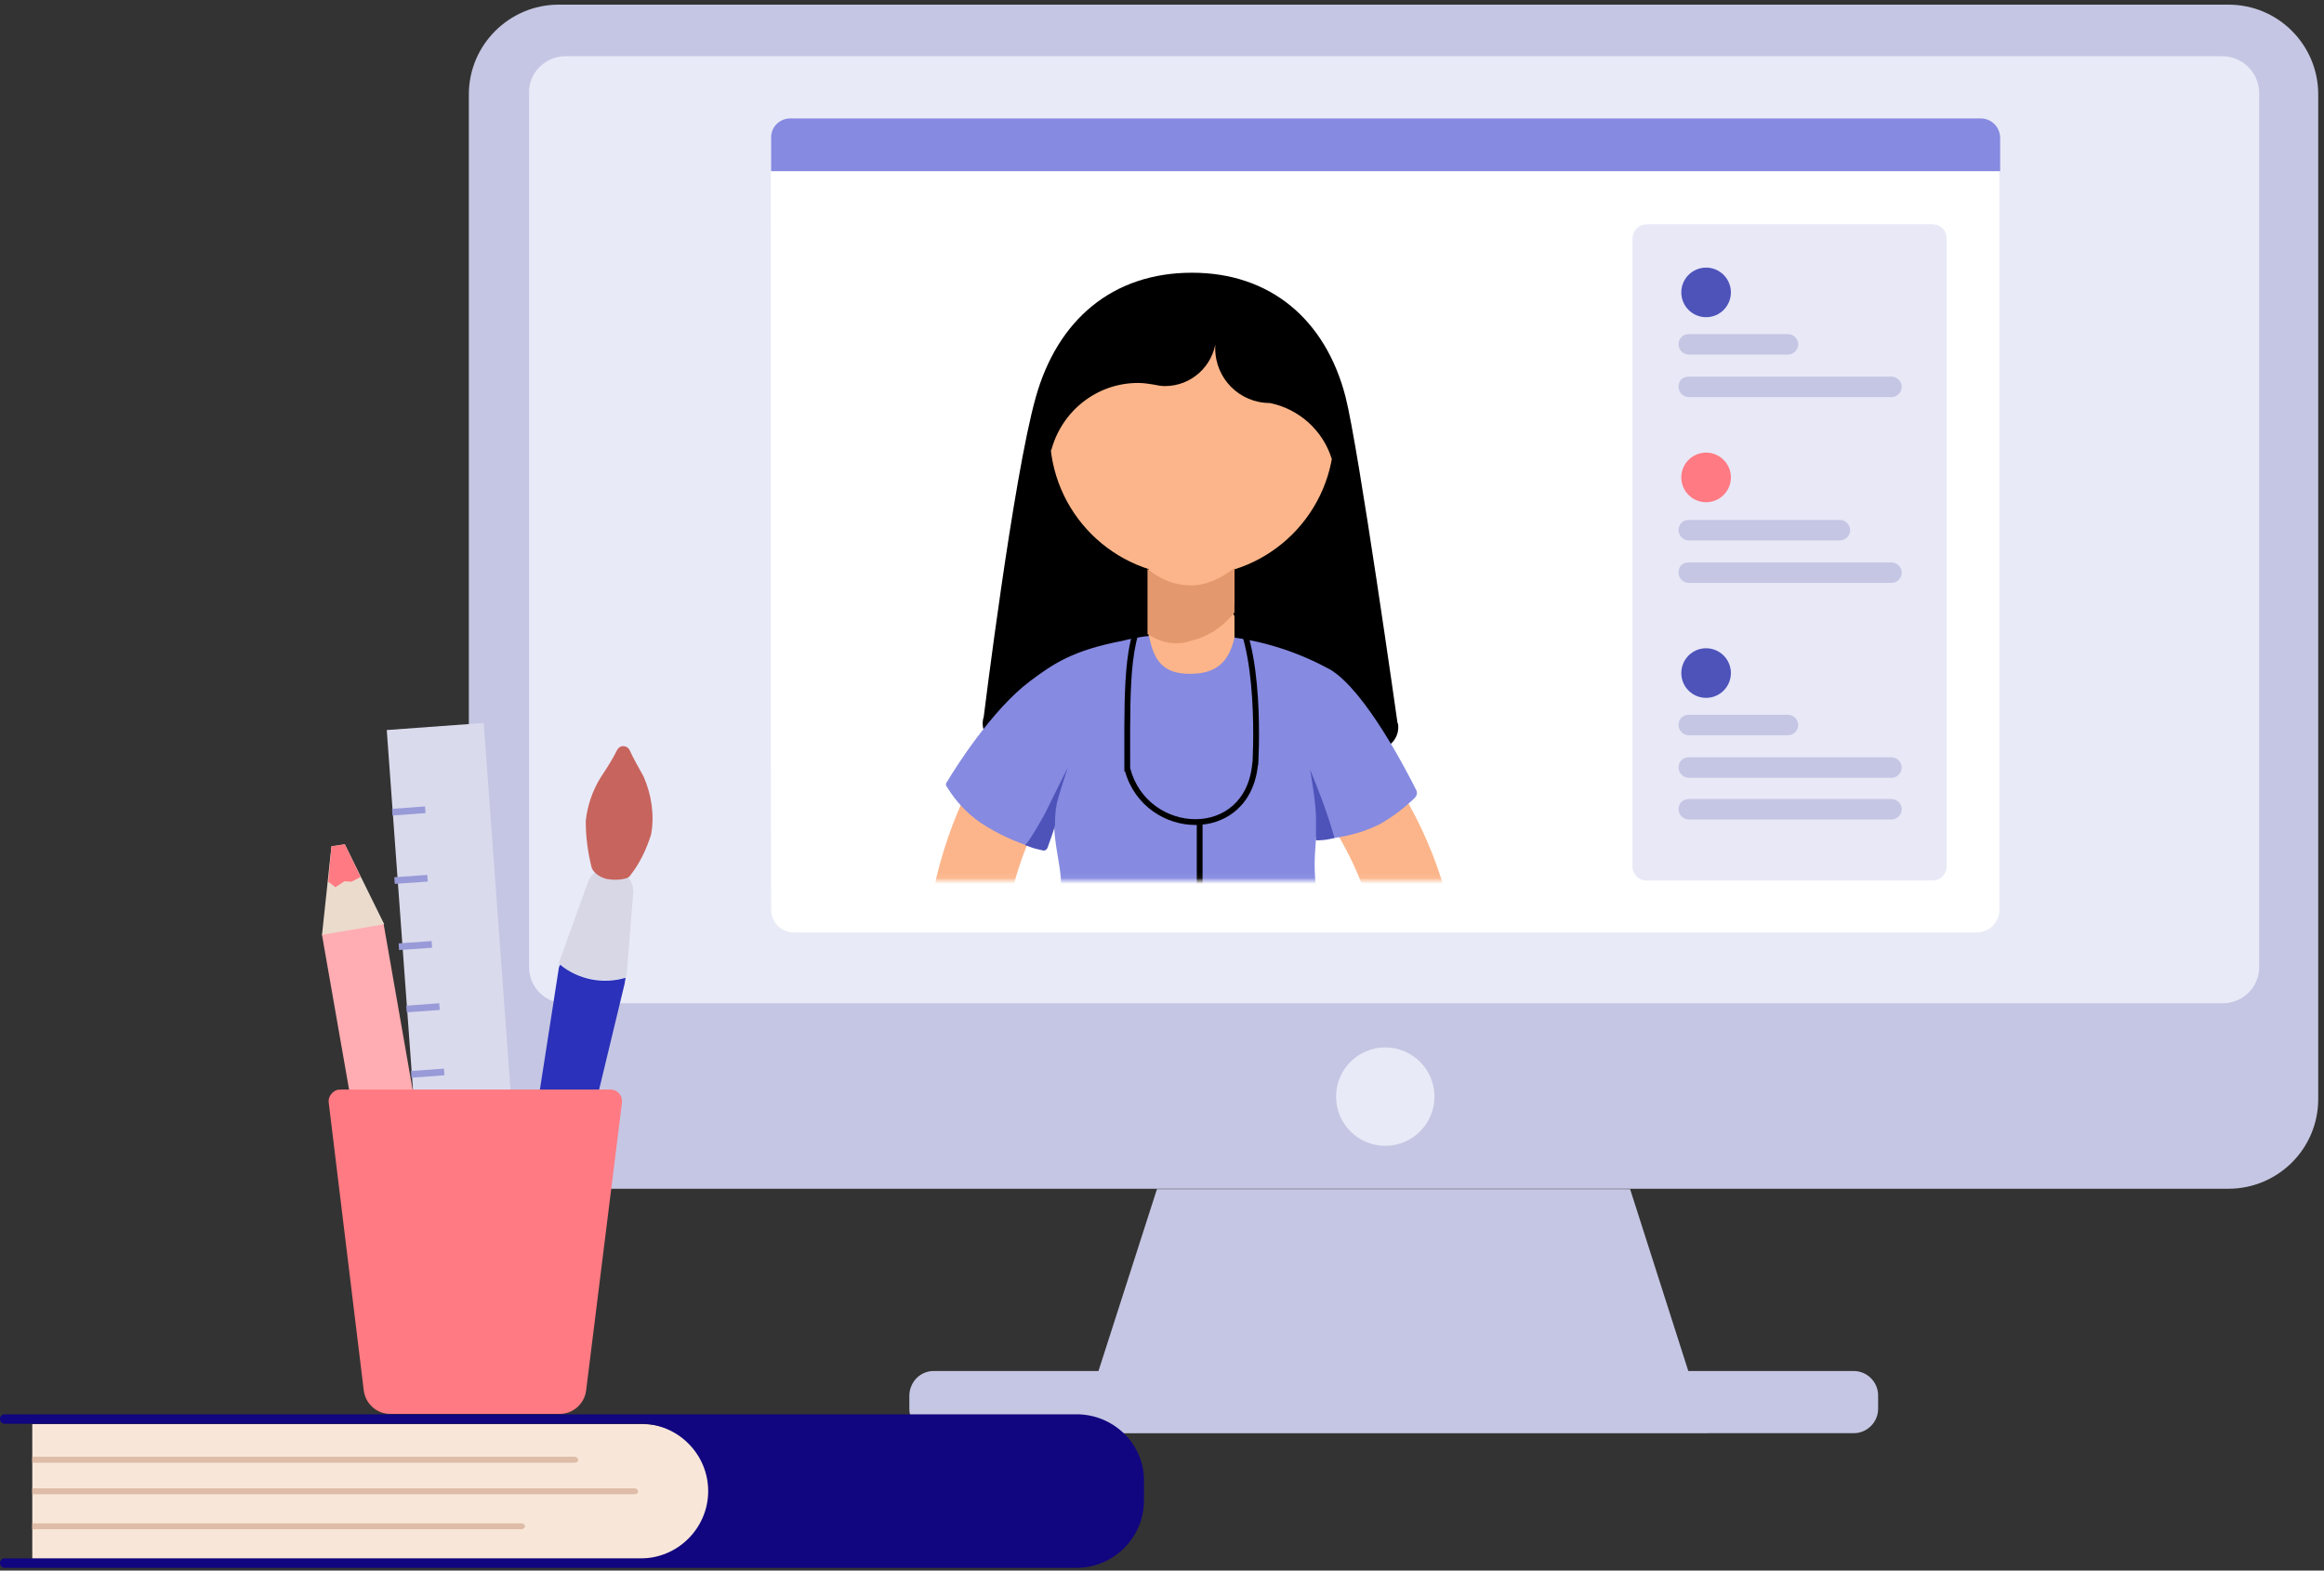 <svg width="401" height="271" viewBox="0 0 401 271" fill="none" xmlns="http://www.w3.org/2000/svg">
<rect x="0" y="0" width="401" height="271" fill="#333333" stroke="none"/>
<path d="M96.384 0.802H384.517C393.144 0.802 400.004 7.798 400.004 16.288V189.63C400.004 198.257 393.008 205.117 384.517 205.117H96.384C87.758 205.117 80.897 198.121 80.897 189.63V16.288C80.897 7.73 87.894 0.802 96.384 0.802Z" fill="#C5C6E3"/>
<path d="M97.539 9.7H383.431C386.895 9.7 389.815 12.485 389.815 16.085V166.876C389.815 170.34 387.031 173.125 383.431 173.125H97.539C94.075 173.125 91.29 170.34 91.29 166.876V16.085C91.154 12.621 94.075 9.7 97.539 9.7Z" fill="#E8EAF7"/>
<path d="M294.722 247.229H186.111L199.628 205.185H281.273L294.722 247.229Z" fill="#C5C6E3"/>
<path d="M161.116 236.566H319.854C322.163 236.566 324.065 238.468 324.065 240.777V243.087C324.065 245.396 322.163 247.298 319.854 247.298H161.116C158.806 247.298 156.904 245.396 156.904 243.087V240.777C156.972 238.4 158.806 236.566 161.116 236.566Z" fill="#C5C6E3"/>
<path d="M239.024 197.713C243.713 197.713 247.515 193.912 247.515 189.222C247.515 184.533 243.713 180.732 239.024 180.732C234.335 180.732 230.534 184.533 230.534 189.222C230.534 193.912 234.335 197.713 239.024 197.713Z" fill="#E8EAF7"/>
<path d="M132.995 29.534H344.985V156.959C344.985 159.201 343.219 160.899 341.046 160.899H137.002C134.761 160.899 133.063 159.133 133.063 156.959C132.995 157.027 132.995 29.534 132.995 29.534Z" fill="white"/>
<path d="M284.126 38.704H333.438C334.797 38.704 335.884 39.722 335.884 41.149V149.488C335.884 150.846 334.865 151.933 333.438 151.933H284.126C282.767 151.933 281.681 150.914 281.681 149.488V41.149C281.749 39.722 282.767 38.704 284.126 38.704Z" fill="#E8E8F7"/>
<path d="M291.394 57.654H308.51C309.461 57.654 310.276 58.469 310.276 59.42C310.276 60.371 309.461 61.186 308.51 61.186H291.394C290.443 61.186 289.627 60.371 289.627 59.42C289.627 58.469 290.307 57.654 291.394 57.654Z" fill="#C5C6E3"/>
<path d="M291.394 64.99H326.374C327.325 64.99 328.14 65.805 328.14 66.756C328.14 67.707 327.325 68.522 326.374 68.522H291.394C290.443 68.522 289.627 67.707 289.627 66.756C289.627 65.669 290.307 64.99 291.394 64.99Z" fill="#C5C6E3"/>
<path d="M291.394 97.05H326.374C327.325 97.05 328.14 97.865 328.14 98.816C328.14 99.767 327.325 100.582 326.374 100.582H291.394C290.443 100.582 289.627 99.767 289.627 98.816C289.627 97.73 290.307 97.05 291.394 97.05Z" fill="#C5C6E3"/>
<path d="M291.394 89.714H317.476C318.427 89.714 319.242 90.529 319.242 91.48C319.242 92.431 318.427 93.246 317.476 93.246H291.394C290.443 93.246 289.627 92.431 289.627 91.48C289.627 90.529 290.307 89.714 291.394 89.714Z" fill="#C5C6E3"/>
<path d="M291.394 130.672H326.374C327.325 130.672 328.14 131.487 328.14 132.438C328.14 133.389 327.325 134.204 326.374 134.204H291.394C290.443 134.204 289.627 133.389 289.627 132.438C289.627 131.487 290.307 130.672 291.394 130.672Z" fill="#C5C6E3"/>
<path d="M291.394 123.336H308.51C309.461 123.336 310.276 124.151 310.276 125.102C310.276 126.053 309.461 126.868 308.51 126.868H291.394C290.443 126.868 289.627 126.053 289.627 125.102C289.627 124.151 290.307 123.336 291.394 123.336Z" fill="#C5C6E3"/>
<path d="M291.394 137.873H326.374C327.325 137.873 328.14 138.688 328.14 139.639C328.14 140.59 327.325 141.405 326.374 141.405H291.394C290.443 141.405 289.627 140.59 289.627 139.639C289.627 138.688 290.307 137.873 291.394 137.873Z" fill="#C5C6E3"/>
<path d="M294.383 120.416C296.746 120.416 298.662 118.5 298.662 116.137C298.662 113.773 296.746 111.857 294.383 111.857C292.019 111.857 290.104 113.773 290.104 116.137C290.104 118.5 292.019 120.416 294.383 120.416Z" fill="#4E53BA"/>
<path d="M294.383 54.733C296.746 54.733 298.662 52.817 298.662 50.454C298.662 48.091 296.746 46.175 294.383 46.175C292.019 46.175 290.104 48.091 290.104 50.454C290.104 52.817 292.019 54.733 294.383 54.733Z" fill="#4E53BA"/>
<path d="M294.383 86.658C296.746 86.658 298.662 84.742 298.662 82.378C298.662 80.015 296.746 78.099 294.383 78.099C292.019 78.099 290.104 80.015 290.104 82.378C290.104 84.742 292.019 86.658 294.383 86.658Z" fill="#FF7A82"/>
<mask id="mask0" mask-type="alpha" maskUnits="userSpaceOnUse" x="142" y="38" width="131" height="114">
<path d="M144.542 38.704H270.201C271.559 38.704 272.646 39.722 272.646 41.149V149.488C272.646 150.846 271.627 151.933 270.201 151.933H144.542C143.183 151.933 142.097 150.914 142.097 149.488V41.149C142.097 39.722 143.251 38.704 144.542 38.704Z" fill="#EBDBCD"/>
</mask>
<g mask="url(#mask0)">
<path d="M170.421 129.586C164.036 140.861 160.097 152.408 159.757 165.382C159.417 177.608 162.066 189.698 172.798 197.034C179.862 201.925 187.062 190.785 179.998 185.895C173.002 181.004 172.662 171.631 173.138 163.683C173.749 153.902 176.738 145.276 181.628 136.854C185.772 129.382 174.768 122.182 170.421 129.586Z" fill="#FCB58A"/>
<path d="M225.304 135.903C231.214 143.578 235.561 151.593 237.531 161.238C239.161 169.389 239.772 177.064 232.98 183.11C226.731 188.951 235.425 198.936 241.674 193.094C245.885 189.359 249.01 184.468 250.708 179.17C252.474 173.125 251.998 167.215 250.979 161.034C248.738 148.129 243.304 137.329 235.289 127.072C230.059 120.416 220.006 129.11 225.304 135.903Z" fill="#FCB58A"/>
<path d="M241.13 124.695C241.13 124.695 234.405 77.148 232.164 68.454C228.7 55.073 219.122 47.058 205.674 47.058C191.953 47.058 182.444 55.209 178.708 68.59C174.836 82.311 169.742 123.676 169.742 123.676C169.131 125.578 170.082 127.548 171.984 128.091C176.263 129.722 185.364 132.642 205.674 132.371C223.809 132.099 233.251 129.722 237.87 129.246C239.84 129.11 241.334 127.344 241.266 125.374C241.266 125.171 241.266 124.967 241.13 124.695Z" fill="black"/>
<path d="M198.202 93.926H213.009V119.126C213.009 121.231 211.243 122.997 209.137 122.997H202.073C199.968 122.997 198.202 121.231 198.202 119.126V93.926Z" fill="#FCB58A"/>
<path d="M205.674 99.359C219.216 99.359 230.194 88.381 230.194 74.839C230.194 61.297 219.216 50.318 205.674 50.318C192.131 50.318 181.153 61.297 181.153 74.839C181.153 88.381 192.131 99.359 205.674 99.359Z" fill="#FCB58A"/>
<path d="M180.678 73.888C180.678 74.228 180.678 74.703 180.814 75.043V75.179C180.814 75.654 180.95 75.994 181.086 76.469C181.221 76.945 181.221 77.42 181.357 77.828C183.123 70.968 189.236 66.077 196.368 66.077C197.319 66.077 198.134 66.213 199.017 66.349C199.697 66.484 200.308 66.62 200.987 66.62C205.538 66.62 209.274 63.224 209.817 58.741C209.681 59.217 209.682 59.692 209.682 60.1C209.682 65.33 213.893 69.541 219.123 69.541C224.149 70.56 228.293 74.296 229.787 79.186C230.126 78.168 230.398 76.945 230.466 75.79V75.654C230.602 75.179 230.602 74.703 230.602 74.296V73.956C230.602 73.345 230.602 72.937 230.602 72.326C230.602 71.715 230.602 71.375 230.602 70.967C230.602 70.832 230.602 70.696 230.602 70.628C230.602 70.288 230.602 69.949 230.466 69.677C230.33 69.405 230.466 69.405 230.33 69.201C230.195 68.93 230.194 68.59 230.194 68.251L230.059 67.775C229.923 67.435 229.923 67.164 229.787 66.824C229.651 66.484 229.651 66.552 229.651 66.484L229.38 65.534C229.38 65.398 229.244 65.262 229.244 65.194C229.108 64.854 228.972 64.515 228.904 64.243C228.904 64.107 228.904 64.107 228.768 63.971C228.632 63.632 228.496 63.292 228.428 62.953V62.817C228.293 62.477 228.089 62.002 227.953 61.662C225.712 57.111 222.247 53.307 217.968 50.726C216.61 49.911 215.183 49.232 213.689 48.756H213.553C213.078 48.62 212.602 48.485 212.263 48.281H211.991C210.972 48.009 210.021 47.805 209.002 47.67H208.663L207.508 47.534H207.032C206.557 47.534 206.014 47.534 205.538 47.534C191.682 47.534 180.542 58.673 180.542 72.53C180.542 73.005 180.542 73.481 180.542 73.888C180.678 73.82 180.678 73.888 180.678 73.888Z" fill="black"/>
<path d="M229.515 115.525C224.421 112.74 218.851 110.838 213.01 110.023C212.059 114.099 210.021 116.272 205.334 116.272C200.648 116.272 199.085 113.963 198.27 109.751C197.319 109.751 194.399 110.363 193.72 110.567C185.229 112.197 181.833 114.438 177.689 117.563C171.169 122.453 164.784 132.574 163.425 134.883C163.154 135.155 163.154 135.562 163.425 135.834C164.92 138.279 166.89 140.385 169.267 142.015C172.188 143.917 175.176 145.276 178.437 146.294C178.437 146.294 180.406 142.559 181.086 141.2C181.901 139.298 184.006 133.049 184.006 133.049C182.852 135.698 182.104 138.619 181.901 141.54C181.765 145.479 183.191 149.895 183.055 152.544C182.716 157.162 181.765 161.713 180.406 166.128C180.271 166.74 180.542 167.147 181.086 167.419C188.557 169.185 196.233 170.204 203.908 170.34C212.195 170.34 220.414 169.728 228.564 168.438C229.176 168.302 229.516 167.826 229.38 167.283C229.38 167.283 229.38 167.283 229.38 167.147C228.361 162.732 227.478 158.317 227.138 153.902C226.459 147.857 227.138 146.702 227.138 142.287C226.866 139.162 226.459 135.902 225.847 132.778L227.138 144.868C230.874 144.732 234.61 143.917 237.938 142.287C240.247 140.996 242.217 139.502 244.119 137.668C244.459 137.329 244.594 136.853 244.391 136.378C242.76 133.117 235.561 119.125 229.515 115.525Z" fill="#868AE0"/>
<path fill-rule="evenodd" clip-rule="evenodd" d="M209.025 102.236C210.358 102.42 211.617 102.826 212.393 103.665C213.974 105.372 215.031 108.029 215.745 110.981C216.462 113.947 216.849 117.277 217.049 120.39C217.248 123.504 217.259 126.414 217.221 128.545C217.202 129.611 217.17 130.482 217.144 131.088C217.13 131.391 217.118 131.627 217.109 131.788C217.105 131.869 217.101 131.931 217.099 131.973L217.096 132.02L217.095 132.032L217.095 132.036L217.095 132.037C217.095 132.037 217.095 132.037 217.051 132.034C216.692 135.448 215.339 138.005 213.419 139.724C211.747 141.22 209.668 142.058 207.5 142.286V142.287V142.308V142.329V142.35V142.372V142.394V142.415V142.437V142.459V142.481V142.503V142.526V142.548V142.57V142.593V142.616V142.638V142.661V142.684V142.707V142.731V142.754V142.777V142.801V142.824V142.848V142.872V142.896V142.92V142.944V142.968V142.992V143.017V143.041V143.066V143.09V143.115V143.14V143.165V143.19V143.215V143.24V143.265V143.29V143.316V143.341V143.367V143.393V143.418V143.444V143.47V143.496V143.522V143.548V143.575V143.601V143.627V143.654V143.681V143.707V143.734V143.761V143.788V143.814V143.841V143.869V143.896V143.923V143.95V143.978V144.005V144.033V144.06V144.088V144.116V144.143V144.171V144.199V144.227V144.255V144.283V144.311V144.34V144.368V144.396V144.425V144.453V144.482V144.51V144.539V144.568V144.596V144.625V144.654V144.683V144.712V144.741V144.77V144.799V144.828V144.858V144.887V144.916V144.946V144.975V145.005V145.034V145.064V145.094V145.123V145.153V145.183V145.213V145.242V145.272V145.302V145.332V145.362V145.392V145.423V145.453V145.483V145.513V145.543V145.574V145.604V145.634V145.665V145.695V145.726V145.756V145.787V145.817V145.848V145.879V145.909V145.94V145.971V146.001V146.032V146.063V146.094V146.125V146.156V146.187V146.217V146.248V146.279V146.31V146.341V146.372V146.404V146.435V146.466V146.497V146.528V146.559V146.59V146.622V146.653V146.684V146.715V146.746V146.778V146.809V146.84V146.872V146.903V146.934V146.965V146.997V147.028V147.059V147.091V147.122V147.154V147.185V147.216V147.248V147.279V147.31V147.342V147.373V147.405V147.436V147.467V147.499V147.53V147.562V147.593V147.624V147.656V147.687V147.718V147.75V147.781V147.812V147.844V147.875V147.906V147.938V147.969V148V148.032V148.063V148.094V148.125V148.157V148.188V148.219V148.25V148.281V148.312V148.344V148.375V148.406V148.437V148.468V148.499V148.53V148.561V148.592V148.623V148.654V148.685V148.715V148.746V148.777V148.808V148.839V148.869V148.9V148.931V148.961V148.992V149.023V149.053V149.084V149.114V149.145V149.175V149.205V149.236V149.266V149.296V149.326V149.357V149.387V149.417V149.447V149.477V149.507V149.537V149.567V149.597V149.627V149.656V149.686V149.716V149.745V149.775V149.805V149.834V149.863V149.893V149.922V149.952V149.981V150.01V150.039V150.068V150.097V150.126V150.155V150.184V150.213V150.242V150.27V150.299V150.328V150.356V150.385V150.413V150.441V150.47V150.498V150.526V150.554V150.582V150.61V150.638V150.666V150.694V150.721V150.749V150.777V150.804V150.832V150.859V150.886V150.914V150.941V150.968V150.995V151.022V151.049V151.075V151.102V151.129V151.155V151.182V151.208V151.235V151.261V151.287V151.313V151.339V151.365V151.391V151.417V151.442V151.468V151.493V151.519V151.544V151.569V151.595V151.62V151.645V151.67V151.694V151.719V151.744V151.768V151.793V151.817V151.841V151.865V151.89V151.913V151.937V151.961V151.985V152.008V152.032V152.055V152.079V152.102V152.125V152.148V152.171V152.194V152.216V152.239V152.261V152.284V152.306V152.328V152.35V152.372V152.394V152.416V152.437V152.459V152.48V152.502V152.523V152.544V152.565V152.586V152.606V152.627V152.647V152.668V152.688V152.708V152.728V152.748V152.768V152.788V152.807V152.827V152.846V152.865V152.884V152.903V152.922V152.941V152.959V152.978V152.996V153.014V153.032V153.05V153.068V153.086V153.103V153.121V153.138V153.155V153.172V153.189V153.206V153.222V153.239V153.255V153.271V153.287V153.303V153.319V153.335V153.35V153.366V153.381V153.396V153.411V153.426V153.441V153.455V153.469V153.484V153.498V153.512V153.526V153.539V153.553V153.566V153.579V153.592V153.605V153.618V153.631V153.643V153.655V153.668V153.68V153.691V153.703V153.715V153.726V153.737V153.748V153.759V153.77V153.781V153.791V153.801V153.811V153.821V153.831V153.841V153.85V153.859V153.869V153.878V153.886V153.895V153.903V153.912V153.92V153.928V153.936V153.943V153.951V153.958V153.965V153.972V153.979V153.985V153.992V153.998V154.004V154.01V154.016V154.021V154.026V154.032V154.037V154.041V154.046V154.05V154.055V154.059V154.063V154.066V154.07V154.073V154.076V154.079V154.082V154.085V154.087V154.089V154.091V154.093V154.095V154.096V154.098V154.099V154.1V154.1V154.101V154.101L207 154.101L206.5 154.101V154.101V154.1V154.1V154.099V154.098V154.096V154.095V154.093V154.091V154.089V154.087V154.085V154.082V154.079V154.076V154.073V154.07V154.066V154.063V154.059V154.055V154.05V154.046V154.041V154.037V154.032V154.026V154.021V154.016V154.01V154.004V153.998V153.992V153.985V153.979V153.972V153.965V153.958V153.951V153.943V153.936V153.928V153.92V153.912V153.903V153.895V153.886V153.878V153.869V153.859V153.85V153.841V153.831V153.821V153.811V153.801V153.791V153.781V153.77V153.759V153.748V153.737V153.726V153.715V153.703V153.691V153.68V153.668V153.655V153.643V153.631V153.618V153.605V153.592V153.579V153.566V153.553V153.539V153.526V153.512V153.498V153.484V153.469V153.455V153.441V153.426V153.411V153.396V153.381V153.366V153.35V153.335V153.319V153.303V153.287V153.271V153.255V153.239V153.222V153.206V153.189V153.172V153.155V153.138V153.121V153.103V153.086V153.068V153.05V153.032V153.014V152.996V152.978V152.959V152.941V152.922V152.903V152.884V152.865V152.846V152.827V152.807V152.788V152.768V152.748V152.728V152.708V152.688V152.668V152.647V152.627V152.606V152.586V152.565V152.544V152.523V152.502V152.48V152.459V152.437V152.416V152.394V152.372V152.35V152.328V152.306V152.284V152.261V152.239V152.216V152.194V152.171V152.148V152.125V152.102V152.079V152.055V152.032V152.008V151.985V151.961V151.937V151.913V151.89V151.865V151.841V151.817V151.793V151.768V151.744V151.719V151.694V151.67V151.645V151.62V151.595V151.569V151.544V151.519V151.493V151.468V151.442V151.417V151.391V151.365V151.339V151.313V151.287V151.261V151.235V151.208V151.182V151.155V151.129V151.102V151.075V151.049V151.022V150.995V150.968V150.941V150.914V150.886V150.859V150.832V150.804V150.777V150.749V150.721V150.694V150.666V150.638V150.61V150.582V150.554V150.526V150.498V150.47V150.441V150.413V150.385V150.356V150.328V150.299V150.27V150.242V150.213V150.184V150.155V150.126V150.097V150.068V150.039V150.01V149.981V149.952V149.922V149.893V149.863V149.834V149.805V149.775V149.745V149.716V149.686V149.656V149.627V149.597V149.567V149.537V149.507V149.477V149.447V149.417V149.387V149.357V149.326V149.296V149.266V149.236V149.205V149.175V149.145V149.114V149.084V149.053V149.023V148.992V148.961V148.931V148.9V148.869V148.839V148.808V148.777V148.746V148.715V148.685V148.654V148.623V148.592V148.561V148.53V148.499V148.468V148.437V148.406V148.375V148.344V148.312V148.281V148.25V148.219V148.188V148.157V148.125V148.094V148.063V148.032V148V147.969V147.938V147.906V147.875V147.844V147.812V147.781V147.75V147.718V147.687V147.656V147.624V147.593V147.562V147.53V147.499V147.467V147.436V147.405V147.373V147.342V147.31V147.279V147.248V147.216V147.185V147.154V147.122V147.091V147.059V147.028V146.997V146.965V146.934V146.903V146.872V146.84V146.809V146.778V146.746V146.715V146.684V146.653V146.622V146.59V146.559V146.528V146.497V146.466V146.435V146.404V146.372V146.341V146.31V146.279V146.248V146.217V146.187V146.156V146.125V146.094V146.063V146.032V146.001V145.971V145.94V145.909V145.879V145.848V145.817V145.787V145.756V145.726V145.695V145.665V145.634V145.604V145.574V145.543V145.513V145.483V145.453V145.423V145.392V145.362V145.332V145.302V145.272V145.242V145.213V145.183V145.153V145.123V145.094V145.064V145.034V145.005V144.975V144.946V144.916V144.887V144.858V144.828V144.799V144.77V144.741V144.712V144.683V144.654V144.625V144.596V144.568V144.539V144.51V144.482V144.453V144.425V144.396V144.368V144.34V144.311V144.283V144.255V144.227V144.199V144.171V144.143V144.116V144.088V144.06V144.033V144.005V143.978V143.95V143.923V143.896V143.869V143.841V143.814V143.788V143.761V143.734V143.707V143.681V143.654V143.627V143.601V143.575V143.548V143.522V143.496V143.47V143.444V143.418V143.393V143.367V143.341V143.316V143.29V143.265V143.24V143.215V143.19V143.165V143.14V143.115V143.09V143.066V143.041V143.017V142.992V142.968V142.944V142.92V142.896V142.872V142.848V142.824V142.801V142.777V142.754V142.731V142.707V142.684V142.661V142.638V142.616V142.593V142.57V142.548V142.526V142.503V142.481V142.459V142.437V142.415V142.394V142.372V142.35V142.349C206.421 142.35 206.341 142.351 206.262 142.351C201.164 142.351 195.827 139.104 194.123 133.101L194.006 133.101C194.006 132.124 194.004 131.17 194.003 130.239C193.992 123.797 193.984 118.432 194.488 114.12C195.065 109.184 196.325 105.498 199.139 103.122L199.231 103.045L199.347 103.018L199.462 103.504C199.347 103.018 199.347 103.018 199.348 103.018L199.348 103.017L199.35 103.017L199.356 103.016L199.378 103.01L199.465 102.991C199.54 102.974 199.65 102.95 199.791 102.92C200.072 102.861 200.476 102.78 200.968 102.692C201.951 102.516 203.292 102.31 204.719 102.194C206.143 102.078 207.673 102.049 209.025 102.236ZM216.145 131.044C216.136 131.249 216.127 131.423 216.12 131.563L216.091 131.56C215.815 134.949 214.531 137.387 212.752 138.978C210.969 140.574 208.653 141.351 206.262 141.351C201.486 141.351 196.486 138.256 195.006 132.537C195.005 131.754 195.004 130.987 195.003 130.236C194.993 123.782 194.985 118.485 195.481 114.236C196.043 109.433 197.238 106.093 199.693 103.965C199.764 103.949 199.867 103.926 199.997 103.899C200.27 103.842 200.663 103.763 201.144 103.676C202.107 103.504 203.415 103.303 204.801 103.19C206.19 103.077 207.638 103.054 208.888 103.226C210.157 103.402 211.125 103.766 211.66 104.344C213.064 105.86 214.071 108.314 214.773 111.216C215.471 114.104 215.853 117.371 216.051 120.453C216.247 123.533 216.259 126.415 216.221 128.527C216.202 129.583 216.171 130.446 216.145 131.044Z" fill="black"/>
<path d="M205.569 101.014C202.954 101.014 200.477 100.177 198 98.168V109.387C200.477 111.061 203.092 111.396 205.569 110.559C208.183 109.889 210.661 108.55 213 105.703V98C210.661 99.842 208.046 101.014 205.569 101.014Z" fill="#E3996D"/>
<path d="M226.051 132.778C226.051 132.778 227.002 138.144 227.07 140.793C227.07 142.423 227.07 145.004 227.07 145.004C227.07 145.004 228.225 145.004 228.972 144.868C229.651 144.732 230.262 144.597 230.262 144.597C230.262 144.597 229.583 142.151 228.768 139.842C228.021 137.6 226.051 132.778 226.051 132.778Z" fill="#4E53BA"/>
<path d="M184.278 132.371C184.278 132.371 182.987 136.106 182.376 138.552C182.104 139.842 182.036 141.133 182.036 142.423C181.9 143.103 181.085 145.344 180.746 146.295C180.61 146.635 180.27 146.771 180.067 146.771C179.591 146.635 178.776 146.499 178.164 146.295C177.214 145.955 176.534 145.684 176.806 145.82C177.078 145.955 178.912 142.899 180.27 140.454C181.357 138.212 184.278 132.371 184.278 132.371Z" fill="#4E53BA"/>
</g>
<path d="M136.391 20.432H341.725C343.627 20.432 345.121 21.926 345.121 23.828V29.533H133.063V23.828C132.995 21.926 134.489 20.432 136.391 20.432Z" fill="#868AE0"/>
<path d="M106.233 150.031L105.553 149.895C103.787 149.556 102.157 150.506 101.478 152.137L96.588 165.721C96.452 165.993 96.452 166.061 96.452 166.333C98.082 167.691 100.188 168.642 102.293 168.914C104.195 169.253 106.165 169.186 107.999 168.574C107.999 168.438 108.135 168.235 108.135 168.099L109.289 153.699C109.153 151.933 107.999 150.439 106.233 150.031Z" fill="#D7D7E6"/>
<path d="M106.504 129.382C106.844 128.77 107.523 128.567 108.135 128.906C108.406 129.042 108.474 129.178 108.61 129.382C109.289 130.876 110.376 132.778 111.055 134.001C112.414 137.125 112.957 140.657 112.346 143.985C111.531 146.566 110.376 149.012 108.746 151.049C108.61 151.321 108.406 151.389 108.135 151.525C106.98 151.865 105.825 151.865 104.67 151.661C102.429 151.049 102.089 149.691 102.089 149.691C101.41 147.042 101.07 144.325 101.07 141.676C101.342 139.027 102.225 136.446 103.652 134.136C104.738 132.506 105.689 131.012 106.504 129.382Z" fill="#C7645D"/>
<path d="M88.098 220.536L96.384 167.283C96.384 167.012 96.52 166.672 96.656 166.468C99.78 169.049 104.127 169.864 107.931 168.71C107.931 169.049 107.795 169.389 107.795 169.661L95.162 222.098C94.822 224 92.92 225.222 91.086 224.747C89.184 224.271 87.758 222.37 88.098 220.536Z" fill="#2B31BA"/>
<path d="M83.467 124.748L66.733 125.968L74.107 227.115L90.841 225.895L83.467 124.748Z" fill="#DADAED"/>
<path d="M73.341 139.149L67.65 139.563L67.734 140.715L73.425 140.3L73.341 139.149Z" fill="#989BD7"/>
<path d="M73.725 150.965L68.034 151.364L68.114 152.516L73.806 152.117L73.725 150.965Z" fill="#989BD7"/>
<path d="M74.474 162.381L68.782 162.78L68.862 163.932L74.554 163.533L74.474 162.381Z" fill="#989BD7"/>
<path d="M75.787 173.113L70.096 173.528L70.18 174.68L75.871 174.265L75.787 173.113Z" fill="#989BD7"/>
<path d="M76.601 184.388L70.911 184.803L70.995 185.954L76.685 185.54L76.601 184.388Z" fill="#989BD7"/>
<path d="M77.412 195.732L71.722 196.147L71.806 197.299L77.496 196.884L77.412 195.732Z" fill="#989BD7"/>
<path d="M78.363 207.007L72.672 207.421L72.756 208.573L78.447 208.158L78.363 207.007Z" fill="#989BD7"/>
<path d="M66.177 159.334L55.539 161.196L69.533 241.148L80.171 239.286L66.177 159.334Z" fill="#FFADB2"/>
<path d="M66.294 159.472L55.562 161.306L57.192 146.023L59.501 145.683L66.294 159.472Z" fill="#EBDBCD"/>
<path d="M57.871 153.087L59.433 152.068L60.656 152.136L62.218 151.321L59.501 145.683L57.192 146.023L56.648 152.136L57.871 153.087Z" fill="#FF7A82"/>
<path d="M58.822 188H105.35C106.505 188 107.32 188.951 107.32 189.97C107.32 190.106 107.32 190.106 107.32 190.242L101.139 239.894C100.867 242.203 98.897 243.969 96.588 243.969H67.313C65.003 243.969 63.033 242.203 62.762 239.894L56.717 190.242C56.581 189.223 57.396 188.136 58.483 188C58.618 188.068 58.686 188.068 58.822 188Z" fill="#FF7A82"/>
<path d="M5.57 245.735H111.056C117.305 245.735 122.331 250.762 122.331 257.011V257.69C122.331 263.939 117.305 268.965 111.056 268.965H5.57V245.735Z" fill="#F8E7D8"/>
<path d="M185.772 244.038H0.815C0.34 244.038 0 244.377 0 244.853C0 245.328 0.34 245.668 0.815 245.668H110.58C116.965 245.668 122.195 250.898 122.195 257.283C122.195 263.668 116.965 268.898 110.58 268.898H0.815C0.34 268.898 0 269.237 0 269.713C0 270.188 0.34 270.528 0.815 270.528H185.772C192.157 270.528 197.387 265.298 197.387 258.913V255.517C197.455 249.268 192.225 244.038 185.772 244.038Z" fill="#110580"/>
<path d="M89.999 263.871H5.57V262.852H89.999C90.339 262.852 90.61 263.124 90.61 263.463C90.543 263.531 90.339 263.871 89.999 263.871Z" fill="#DEBCA7"/>
<path d="M99.169 252.392H5.57V251.373H99.169C99.508 251.373 99.78 251.645 99.78 251.984C99.78 252.12 99.508 252.392 99.169 252.392Z" fill="#DEBCA7"/>
<path d="M109.493 257.826H5.57V256.807H109.493C109.833 256.807 110.105 257.079 110.105 257.418C110.105 257.622 109.901 257.826 109.493 257.826Z" fill="#DEBCA7"/>
</svg>
